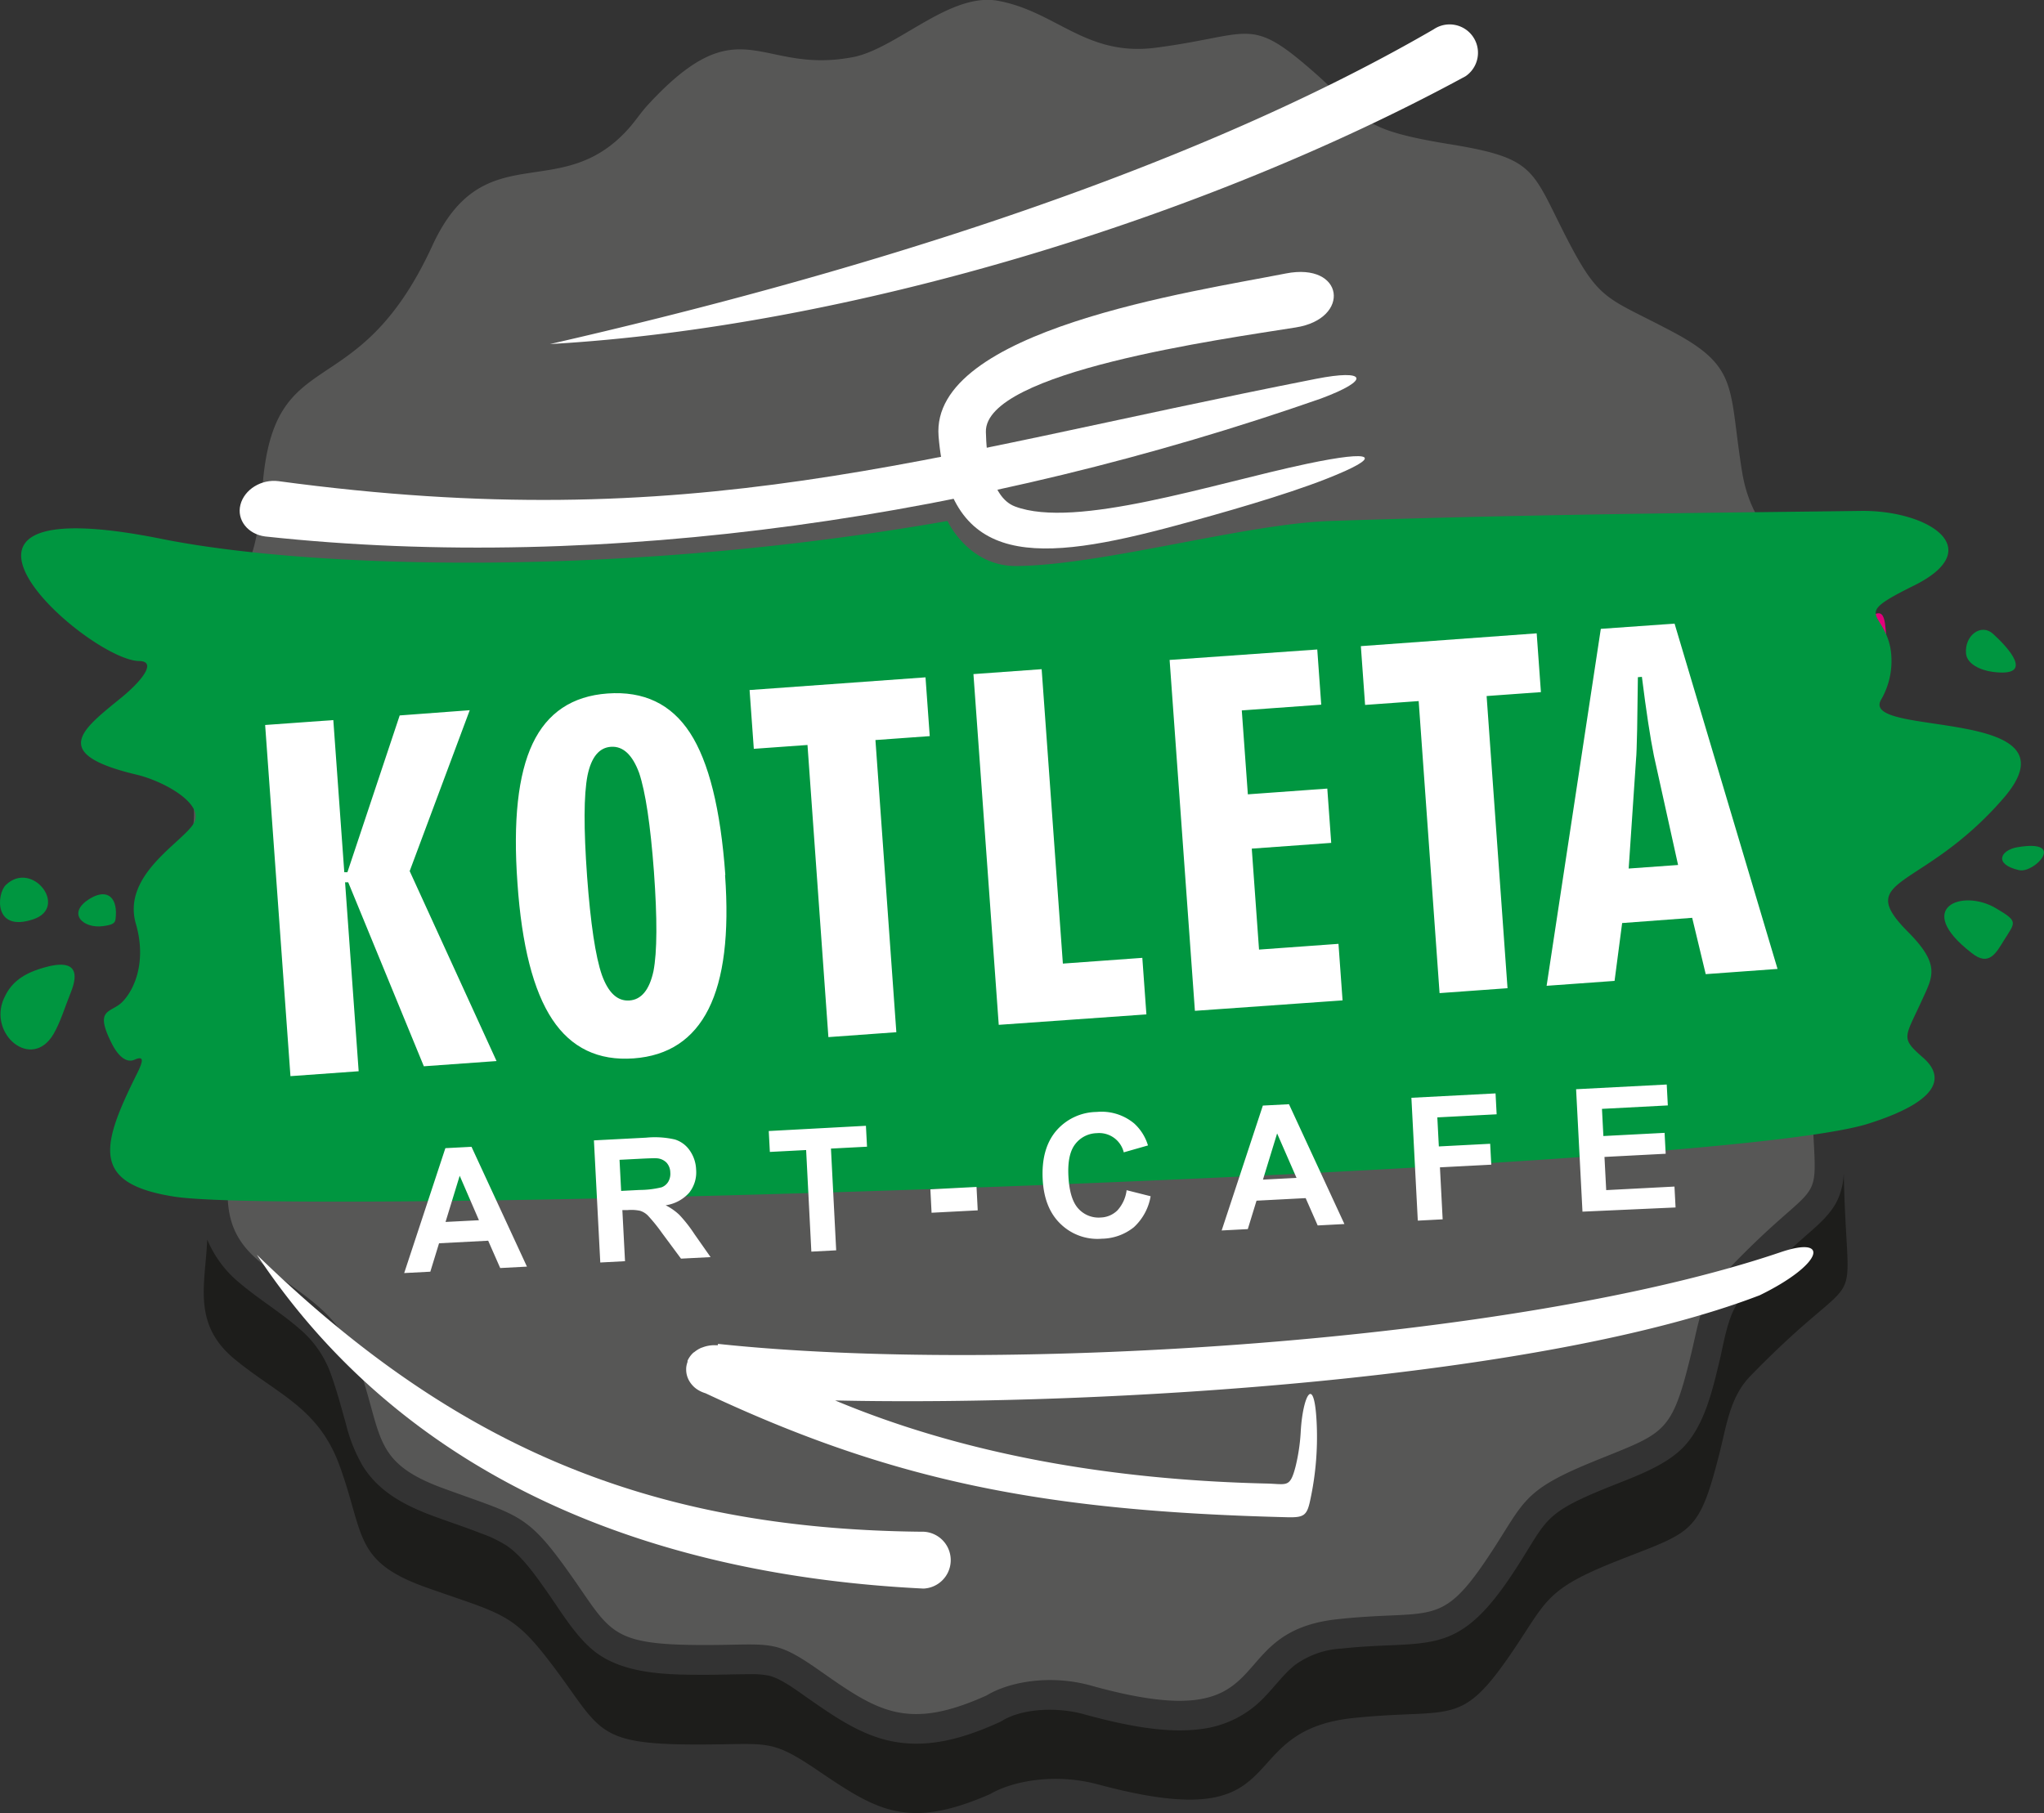 <svg id="_1" data-name="???? 1" xmlns="http://www.w3.org/2000/svg" viewBox="0 0 391.06 346.95"><rect x="0" y="0" width="391.06" height="346.95" fill="#333333" stroke="none"/><defs><style>.cls-1{fill:#1d1d1b;}.cls-1,.cls-2,.cls-3,.cls-4,.cls-5,.cls-6,.cls-7{fill-rule:evenodd;}.cls-2{fill:#575756;}.cls-3{fill:#009640;}.cls-4{fill:#de0077;}.cls-5{fill:#db0078;}.cls-6{fill:#e3007c;}.cls-7{fill:#fff;}</style></defs><title>logo</title><path class="cls-1" d="M172.75,68.6c22.16-24.69,26.65-7,37.76.95,16.65-9.25,23.91-11.83,30.67-1.72l-1.49-3.9c-1.29-3.39-5.46-14.53-9.44-15.76-1.19-.37-3,0-5.06.67a48.71,48.71,0,0,1,7.36,2.32l-20.8,6-1.29-.81-1.64.94-2.95-2.2a37.94,37.94,0,0,1-4.06-3.55c-0.41-.41-0.89-0.93-1.43-1.51l-5.45-3.42a1.47,1.47,0,0,0-.72-0.62h2.32a13.86,13.86,0,0,0-4.31-3.19c-2.27-.77-5.4,1.08-8.28,3.5l1.86-.16c-2,2.22-4.49,3.58-7.07,5.24-0.72.79-1.32,1.47-1.74,2l-4.92,5.54-2.21-1.23c-3,1.4-6-.25-22.23-4-1.14,1.74-2.23,3.5-3.21,5.26a20,20,0,0,0-1.49,3.32,26.64,26.64,0,0,1-2.79,5.54A9.74,9.74,0,0,1,139,69.3l-2.2,2.27-3.08-.71c-0.85-.2-1.94-0.44-3.15-0.67l-2.36,3.31-14.81,1.4a33.09,33.09,0,0,0-1,9.23c4.61-2.1,11.47-2,21.22.21a4.73,4.73,0,0,0,.51-0.65c4.44-6.79-.53-2.58,11.67-19.67,11.25-1.2,17.35,2.58,25.07,6.72l2-2.14h0Zm68.88-.07a76.21,76.21,0,0,1,5.87,12.34c10.71-2.59,17.57-3.52,22.12-2A55.32,55.32,0,0,0,267.89,70L254,69.68l-2.91-3.47c-2,.45-3.75.89-4.78,1.15l-4.65,1.16h0Zm35.94,21.37a109.89,109.89,0,0,1,2,13.14,96.06,96.06,0,0,1,14.6,2.17,28.59,28.59,0,0,0,.61-8.39,15.47,15.47,0,0,1-7-5.33,75.54,75.54,0,0,0-10.14-1.59h0Zm26.59,35.38c-0.5,2.5-1.19,5.3-2.06,8.44,2.54,1.64,4.89,3,7,4.19,1.67-3.39,2.9-6.5,2.42-7.57s-3.29-2.66-4.15-3.18c-1.07-.64-2.15-1.26-3.22-1.88h0Zm10.59,42c-0.63,1.05-1.3,2.15-2,3.31q1.2,1,2.3,1.91a5.72,5.72,0,0,0,.54-2.08,6.63,6.63,0,0,0-.82-3.13h0ZM73,180.42a18.3,18.3,0,0,0,2.67-4,14.72,14.72,0,0,1-2-1.51,9.21,9.21,0,0,0-1.28,3.87,4.15,4.15,0,0,0,.64,1.62h0Zm3-35.14c2.54-1.42,5.25-2.82,7.8-4.39-1.22-3.93-2.15-6.58-2.76-9.05-2.9,1.79-5.63,3.85-6.34,5.81s0,4.92,1.31,7.63h0Zm13.78-33.56a41.67,41.67,0,0,1,14.84-2.8,59.29,59.29,0,0,1,.28-13.23,31,31,0,0,0-10,2.25L94,100.5l-5,2.18a29.25,29.25,0,0,0,.65,9h0Zm58.1-58.35c0.65-1,1.3-1.95,2-2.91a23,23,0,0,1,6.34.64c-2.08.61-4.76,1.36-8.3,2.27h0Zm41.48,290c4.43-2.61,12.59-4.08,20.73-1.89,38.6,10.39,24.85-10.21,48.86-12.71,18.36-1.91,20.27,1.75,29.3-11.11,7.85-11.18,6.62-13.22,21.26-19C323.82,293,325,293.73,329,278c1.39-5.56,2.05-10.73,5.88-14.67,22.8-23.47,18.5-8.59,17.87-38.78a13.6,13.6,0,0,1-1.15,5c-1.35,2.91-3.93,5-6.29,7.08-4.22,3.71-8.14,7.51-12,11.61-2.7,2.88-3.42,8.45-4.32,12.15-1.36,5.64-2.89,12.52-7.13,16.76-3.75,3.74-10.2,5.81-15,7.8-12.5,5.11-10.78,6.29-18,17-10.53,15.53-15.71,11.75-32.31,13.54a16.56,16.56,0,0,0-8.82,3.16c-2.14,1.7-3.84,4.1-5.76,6.06a19.91,19.91,0,0,1-12.28,6.18c-7.11.95-15.58-1-22.39-2.86-4.57-1.28-11.4-1.27-15.59,1.28l-0.3.18-0.32.14c-6.87,3.1-14.09,5.24-21.61,3.33-5.67-1.44-10.63-5-15.35-8.29-1.84-1.3-4.8-3.48-7-4a16.88,16.88,0,0,0-3.83-.28c-2.76,0-5.52.11-8.28,0.11-6.79,0-15.17,0-20.87-4.17-3.89-2.88-6.8-7.92-9.59-11.86-2-2.84-4.72-6.75-7.66-8.71a24.35,24.35,0,0,0-4.79-2.3c-3-1.17-6.14-2.21-9.19-3.33-5.39-2-10.4-4.58-13.52-9.6a30.64,30.64,0,0,1-3.23-8.08c-0.86-3.07-1.66-6.08-2.72-9.09a20.24,20.24,0,0,0-6.2-9.11c-3.59-3.13-7.77-5.64-11.45-8.77a21.36,21.36,0,0,1-6.15-8.27c-0.39,8.69-2.91,16.2,5.3,22.94s15.95,9.22,20,20.28c4.85,13.28,2.61,18.4,16.7,23.39,15.18,5.38,16.57,4.69,25.16,16.35,8.24,11.19,7.69,13.69,26.83,13.67,13.54,0,13.64-1.28,23.18,5.21C167.86,346.53,173.79,350.14,189.29,343.39Z"/><path class="cls-2" d="M179.2,301.77c2.43-1.91,17-9.26,19.15-9.2,1.35,0,16.8,6.5,19.16,7.78-15.09,2.46-23,2.62-38.31,1.43h0Zm-22.54-15.41,15.21,14.16c-14.25-1.58-25.78-6-36.63-11.18l21.43-3h0ZM224,299c1.94-1.59,5.14-4.92,6.95-6.7,7-6.86,2.92-10.62,29.44-7A122,122,0,0,1,224,299h0Zm-95-12.9c-3.08-1.52-14.79-8.05-17.21-10.35-4.51-4.3-8.69-7.72-13.81-12l20.64,4L129,286.08h0Zm166.36-28.74c-9.23,10.44-17.62,17.07-29.14,24.82l9-19.48,20.11-5.34h0ZM93,258.07L79.8,243c-3.4-5.56-5.8-11.36-9-16.2,5.4,3.42,11.1,7.88,18.43,10.5L93,258.07h0ZM302.66,231c4.55-3.5,16.21-9.45,17.39-12.38-0.1,1.26-6.63,15.79-8,18.1l-8.87,11.47c-0.73.95-.93,1.2-1.67,2.09l1.2-19.29h0ZM57.57,183.63c2.75,4.25,9.64,13.25,13.72,15.65l-2.91,21.83c-4.82-9-10.2-25.61-10.81-37.49h0Zm-7.54,15c-2.9-2.38-10.22-10.39-10.95-15.76-0.66-4.92,4.18-14.81,6.73-18.54,2,5.5,4.47,28.06,4.21,34.3h0Zm268.08-7.73c3.82-2.09,10.22-11.87,13-16.07-0.5,5.42-1.45,17-2.91,21.77-1.24,4-5.34,14.36-5.26,16.71l-4.83-22.41h0Zm21.13-2.14c-0.2-5.67-.52-29.37,3.41-34,1.52,5.06,7.71,13.81,6.54,19.5-0.88,4.27-7.26,13.6-9.94,14.47h0ZM56.64,177.67c-1.45-15.76-.43-23.9,1.75-39,15.13,29.12,1.66,23-1.75,39h0Zm274.89-9.91c-1.9-2.07-10.56-16.21-10.64-18.23,0-1,5.45-17.57,6.24-20,4.86,24.76,4,10.69,4.4,38.21h0ZM46.27,149.62c-2.92-5.2-6.78-14.53-3.87-20.68,1.4-3,8.58-10.8,11.75-12.56-0.41,6.64-1.89,11-3.27,17.27l-2.83,12.9c-2,5.06-.65,1.67-1.79,3.07h0ZM60,132.32c2.52-15.48,9-24.59,14.34-36.53l1.1,21.38L67.36,125c-2.12,2.4-5.6,5-7.37,7.27h0ZM343,120.12c-0.72-1.8-10.06-11.35-13.12-12.6l8.5,30.36a7.27,7.27,0,0,0,1.95,2.42c1.23-4.62,4.84-14.76,2.67-20.17h0Zm-34.6-30.78,4.93,7.53c5.95,10,7.66,11.88,11.25,25.46-5.8-2.68-3.11-2.61-8.29-6.84a35.63,35.63,0,0,0-7.6-5.14l-0.29-21h0ZM172.78,49.66l-1.9,2.14c-7.45-4.14-13.34-7.92-24.2-6.72-11.77,17.1-7,12.88-11.26,19.67a4.72,4.72,0,0,1-.49.65C111.64,60.06,105.42,67,107,90c-10.3.28-16.8,3.16-23.14,8.08-1.18,12.13,0,13.74,3.05,23.89-7,4.46-15.22,7.5-17.5,13.78-3,8.26,5.13,18.92,9.7,21.75-2.17,4.56-5,5.95-7.61,10-1.61,2.48-5,7.95-4.68,11.8,0.59,6.29,10.91,14.31,16.65,16.74-3.71,8.66-6.08,12.32-5.52,24,5.66,5,11.11,8.34,21.55,10.47,0.16,25.57-1.68,28.43,26.82,27.21,4.7,23.08,12.18,27.64,33.71,16.8,8.8,13.27,16.64,27.83,37.27,5.27,14.79,10.65,24.7,19.31,37.27-7.72,22.27,6.85,29.8,7.29,32.64-19.06,6.81,0.2,18.8.08,23.2-4.41,5-5.09,2.75-17.18,1.72-23.6,1.17-.88,18.81-7,21-13.18-0.34-11.8-3.25-14.52-6.72-22.77,19-14.26,20.06-21.87,1.54-37.4,16.7-28.09,9.56-23.69-10.26-36.89,6.49-24.41,3-28.31-21.79-30.67-2.52-24.88-5.49-28.54-30.9-22.17-9.19-24.1-14.71-23.41-35.7-11.32-10.72-8-15.05-25.64-36.44-.95h0ZM90.06,73.49a115.61,115.61,0,0,1,13-12.49L96.78,81.57,78.41,89.93,90.06,73.49h0Zm214,9.12c-19.77-6.53-20.75-5.5-26.34-27.08,8.58,6.56,21.53,17.83,26.34,27.08h0ZM120,48.35c7.41-6.08,12.38-7.05,21.72-11.17l-12,17.39L107.9,56.71,120,48.35h0ZM237.84,34.27c10.33,3.35,25.69,9.93,33.58,17l-20.26-.51L237.84,34.27h0Zm-43.65-6.58a1.43,1.43,0,0,0-.69-0.62c11.32-.14,27.22.93,37,5.16l-20.07,6L194.18,27.69h0Zm-46.05,6.91c24.06-6.37,8-4.78,37.25-7.39-2.3,2.66-5.32,4.09-8.31,6.26-10.84,7.87-4.13,7.07-28.94,1.13h0Zm40.61,289.86c4.27-2.61,12.15-4.08,20-1.89,37.25,10.39,24-10.21,47.15-12.71,17.72-1.91,19.56,1.75,28.28-11.11,7.58-11.18,6.38-13.22,20.52-19,13.88-5.68,15.05-5,18.86-20.69,1.34-5.56,2-10.73,5.68-14.67,22.52-24,17.64-7.85,17.21-41-0.15-12,9.5-18.41,11.69-28.37,1.91-8.69-8.23-20.18-8.78-29.13-0.75-12.06,7.71-22.19-.06-32.12-6-7.66-14-11.18-16-23.47-2.59-15.94-.51-19.95-13-26.65-13-6.95-14.18-5.57-20.86-18.67-6.44-12.64-5.77-14.74-22.11-17.39-18-2.92-15.94-5-25.87-13.72-12.53-11-11.82-7.15-30.33-4.74-13.42,1.75-19.07-7-30.32-9-9.2-1.57-19.3,9.2-27.61,10.8-18,3.46-21.42-10.12-39.12,9-1.71,1.85-2.55,3.36-4.34,5.25-13,13.8-27.21.6-37,21.78C68.25,78.51,52.36,64.84,50.22,93.19c-1.38,18.34-4.48,16.77-12.47,27.43-9.45,12.62-4,15.82-1,31.24,2.25,11.6-6.62,20.14-6.85,30.28-0.18,7.83,10.71,17.74,13.14,25.57,4.14,13.33-4.67,24.1,6.27,33.4,7.93,6.75,15.39,9.22,19.29,20.28,4.68,13.28,2.52,18.4,16.12,23.39,14.65,5.38,16,4.69,24.28,16.35,7.95,11.19,7.42,13.69,25.89,13.67,13.06,0,13.16-1.28,22.37,5.21C168.05,327.59,173.77,331.21,188.74,324.46Z"/><path class="cls-2" d="M196,23.24c78.34-9.68,129.93,57.49,142.92,142.92S274.54,313.63,196,309.08c-79.19-4.59-139.21-49.14-142.92-142.92S113.36,33.45,196,23.24Z"/><path class="cls-3" d="M386.29,166.52c2.91,0.66,9.24-6-.32-4.39C382.74,162.68,381.34,165.39,386.29,166.52Z"/><path class="cls-3" d="M377.17,182.33c3.37,2.76,4.74,0,6.24-2.4,2.15-3.47,2.85-3.54-1.58-6.14C375.4,170,366,173.69,377.17,182.33Z"/><path class="cls-3" d="M10.24,197.88c1.3-2.21,2.23-5.3,3.32-8,2.62-6.54-2.61-5.46-5.27-4.68C3.57,186.54,1.83,188.71.78,191-2.37,197.87,6.06,205,10.24,197.88Z"/><path class="cls-4" d="M193.58,142.31l-0.07,7.13c22.6,0,11.84-8,11.77-7.91l-4.4-1.12c-1.82-.19-5.3,0-7.3,0v1.91Z"/><polygon class="cls-5" points="124.14 162.58 134.58 162.77 130.41 145.29 124.14 162.58"/><path class="cls-3" d="M6.37,175.92c6.82-2.28-.21-11.41-5.25-6.57C-0.62,171-1.28,178.49,6.37,175.92Z"/><path class="cls-3" d="M19.73,177.23c1.63-.23,2.26-0.48,2.37-1.3,0.52-3.94-1.37-6-4.73-4.06C12.58,174.67,15.85,177.77,19.73,177.23Z"/><path class="cls-6" d="M361,122.61c-0.47-2.53.17-7.69-3.83-3.92S360.51,122.49,361,122.61Z"/><path class="cls-3" d="M381.33,121.31c-2.3-2.11-5.49.31-5.19,3.74,0.17,2,2.72,3.22,5.15,3.53C389.52,129.63,384.12,123.86,381.33,121.31Z"/><path class="cls-3" d="M31,103.14c27.66,5.56,87,7.66,150.27-3.44,0,0,4,8.72,13.23,8.62,16.51-.17,43.7-8.07,60-8.62C295,98.34,330.83,98.12,356,97.77c12.76-.17,24.58,7.17,10.12,14.32-11.95,5.9-5.87,4.63-4.45,11.9a14.78,14.78,0,0,1-1.79,9.93c-4.18,7.29,38.88,1.06,23.37,18.9s-28.78,14.87-18.23,25.49c6.23,6.27,4.78,8.51,2.8,12.86-3.41,7.52-4.33,7.36.15,11.27,3,2.64,5.29,7.6-10.57,12.61C327.5,224.49,57.84,232.84,33.36,229c-15.94-2.5-14.12-9.55-7.14-23.56,1.29-2.59,1.29-3.42-.5-2.64-1.63.71-3.21-.89-4.28-3-3.51-6.88-.3-5.87,1.9-8,2.43-2.4,4.73-7.86,2.66-15-2.74-9.42,9-15.62,11.09-19.27s-5.61-8-10.94-9.28c-16.85-4-10.43-8.62-3-14.69,4.1-3.34,6.88-7,3.5-7.06C17,126.45-21.36,92.6,31,103.14Z"/><path class="cls-7" d="M50.72,138.74l13.05-.94,2.1,29.11,0.6,0,10-30,13.4-1L78.38,166.7,95,203.05l-13.91,1L66.62,168.84l-0.6,0L68.62,205l-13.05.94-4.84-67.16h0Zm88,28.7q1.22,16.92-3.16,25.65t-14.34,9.45q-10.13.73-15.56-7.47T99,169q-1.29-17.86,2.91-26.71t14.33-9.58q10.39-.75,15.78,7.54t6.75,27.18h0Zm-26.4.26q1,13.57,2.83,18.87,1.84,5.13,5.27,4.89t4.6-5.6q1.07-5.52.09-19.08-1-13.4-2.83-18.87-1.93-5.21-5.36-5t-4.52,5.51q-1.07,5.52-.08,19.26h0Zm42.21-25.14-10.31.74-0.81-11.25,33.66-2.43,0.81,11.25-10.39.75,4,55.91-13,.94-4-55.91h0ZM186.24,129l13.05-.94,4.06,56.34,15.2-1.1,0.78,10.82-28.25,2L186.24,129h0Zm37.53-2.71,28.25-2,0.76,10.56-15.2,1.1,1.16,16.06,15.2-1.1,0.75,10.39-15.2,1.1,1.39,19.32,15.2-1.1,0.78,10.82-28.25,2-4.84-67.16h0Zm47.7,7.87-10.3.74-0.81-11.25L294,121.2l0.81,11.25-10.39.75,4,55.91-13,.94-4-55.91h0Zm34.83-13.82,14.08-1,19.7,66.08-13.74,1-2.59-10.78-13.4,1-1.45,11.07-13,.94,10.36-68.25h0Zm10.13,24.3q-1.07-5.28-2.3-15.11l-0.77.06-0.14,10q-0.1,4.67-.2,5.54l-1.42,21.08,9.45-.68Z"/><path class="cls-7" d="M100.81,242.39l-5.11.27-2.3-5.23-9.4.49-1.67,5.44-5,.26,7.88-23.9,5-.26,10.61,22.94h0Zm-9.16-8.84L87.95,225l-2.71,8.84,6.42-.33h0Zm23.2,8.11-1.22-23.43,10-.52a17.09,17.09,0,0,1,5.49.35,5.37,5.37,0,0,1,2.84,2.1,6.77,6.77,0,0,1,1.22,3.64,6.27,6.27,0,0,1-1.32,4.44,7.43,7.43,0,0,1-4.51,2.41,10.82,10.82,0,0,1,2.62,1.83,26.56,26.56,0,0,1,2.88,3.67l3.1,4.42-5.66.29-3.66-4.94a32.32,32.32,0,0,0-2.68-3.31,3.66,3.66,0,0,0-1.47-.9,8,8,0,0,0-2.41-.14l-1,0,0.51,9.78-4.74.25h0Zm4-13.76,3.5-.18a18.1,18.1,0,0,0,4.23-.51,2.54,2.54,0,0,0,1.27-1.06,3,3,0,0,0,.39-1.79,2.84,2.84,0,0,0-.73-1.88,2.88,2.88,0,0,0-1.83-.82q-0.58-.05-3.46.1l-3.69.19,0.31,6h0Zm36.38,11.65-1-19.47-6.94.36-0.21-4,18.59-1,0.21,4-6.9.36,1,19.47-4.74.25h0Zm23-7.46L178,227.6l8.83-.46,0.23,4.48-8.84.46h0Zm37.26-4.34,4.65,1.17a10.42,10.42,0,0,1-3.21,5.93,10,10,0,0,1-6.13,2.2,10.11,10.11,0,0,1-7.85-2.79q-3.17-3-3.46-8.57-0.3-5.85,2.55-9.25a10.37,10.37,0,0,1,7.78-3.65A9.75,9.75,0,0,1,217,215a9.26,9.26,0,0,1,2.63,4.2L215,220.52a4.84,4.84,0,0,0-5.15-3.67,5.34,5.34,0,0,0-4.13,2.09q-1.53,1.95-1.31,6.14,0.23,4.43,1.93,6.24a5.2,5.2,0,0,0,4.26,1.67,4.74,4.74,0,0,0,3.19-1.37,7,7,0,0,0,1.76-3.88h0Zm41.72,6.49-5.11.27-2.3-5.23-9.4.49-1.67,5.44-5,.26,7.88-23.9,5-.26,10.61,22.94h0Zm-9.16-8.84-3.71-8.5-2.71,8.84,6.42-.33h0Zm23.2,8.11-1.22-23.43,16.1-.84,0.21,4-11.35.59,0.29,5.56,9.82-.51,0.21,4-9.82.51,0.52,9.95-4.74.25h0Zm31.51-1.64-1.22-23.43,17.34-.9,0.21,4-12.6.66,0.27,5.2,11.71-.61,0.21,4-11.71.61,0.33,6.35,13.06-.68,0.21,4Z"/><path class="cls-7" d="M176.68,304c-50.89-2.49-98.53-20.11-127.53-63.88,37.39,36.38,74.62,52.47,127.07,53A5.43,5.43,0,1,1,176.68,304Z"/><path class="cls-7" d="M247.91,62.66c-14.14,2.27-59.58,8.45-59.29,20,0.1,4.08.73,12.43,5.57,14.26,11.6,4.38,37.72-4.33,55.84-8.16,13-2.75,15-1.55,3.72,2.88-8,3.15-20.22,6.62-28.52,8.86-26.49,7.16-43.58,8.37-45.66-17-1.67-20.4,48.91-27.7,66.4-31.16C257.24,50.11,258.51,61,247.91,62.66Z"/><path class="cls-7" d="M50.72,102.66c65.43,7.08,137.65-3.9,202-26.39,9.72-3.62,8.65-5.66-.91-3.78-76.31,15-118.93,30.32-198.51,19.59C50,91.65,46.75,93.67,46,96.59S47.43,102.23,50.72,102.66Z"/><path class="cls-7" d="M137.36,257.18h0.06C192,263,290,256.82,340.67,239.63c9.67-3.28,8,2.39-4,8.24C295.31,263.76,211.87,269.13,159.78,268c24.38,10.2,52.3,15.19,82.53,15.9,3.9,0.09,4.48.9,5.56-3.26a36.54,36.54,0,0,0,1-6.89c0.4-6.62,2.62-11.19,3.05-1.12A57.08,57.08,0,0,1,250.69,287c-0.62,3-1.18,3.43-4.37,3.35-46.7-1.16-75.56-6.93-111.35-23.73a5.93,5.93,0,0,1-1.78-.87h0l-0.08-.06,0,0,0,0-0.07-.06h0l-0.09-.07a5,5,0,0,1-1.16-1.43h0l-0.05-.1h0v0a4.3,4.3,0,0,1-.46-2v-0.19h0a4.27,4.27,0,0,1,.26-1.21h0l0-.11h0l0-.11h0v0l0.09-.2h0a4.82,4.82,0,0,1,1.09-1.41l0,0,0.05,0,0.06-.05h0a5.6,5.6,0,0,1,1.42-.86h0l0.05,0a6.29,6.29,0,0,1,2.55-.46h0.5Z"/><path class="cls-7" d="M280.39,14.59c-50.31,27.33-118.26,48-175.16,51.25C160,53.32,225.56,33.89,274.29,5.61A5.42,5.42,0,0,1,280.39,14.59Z"/></svg>